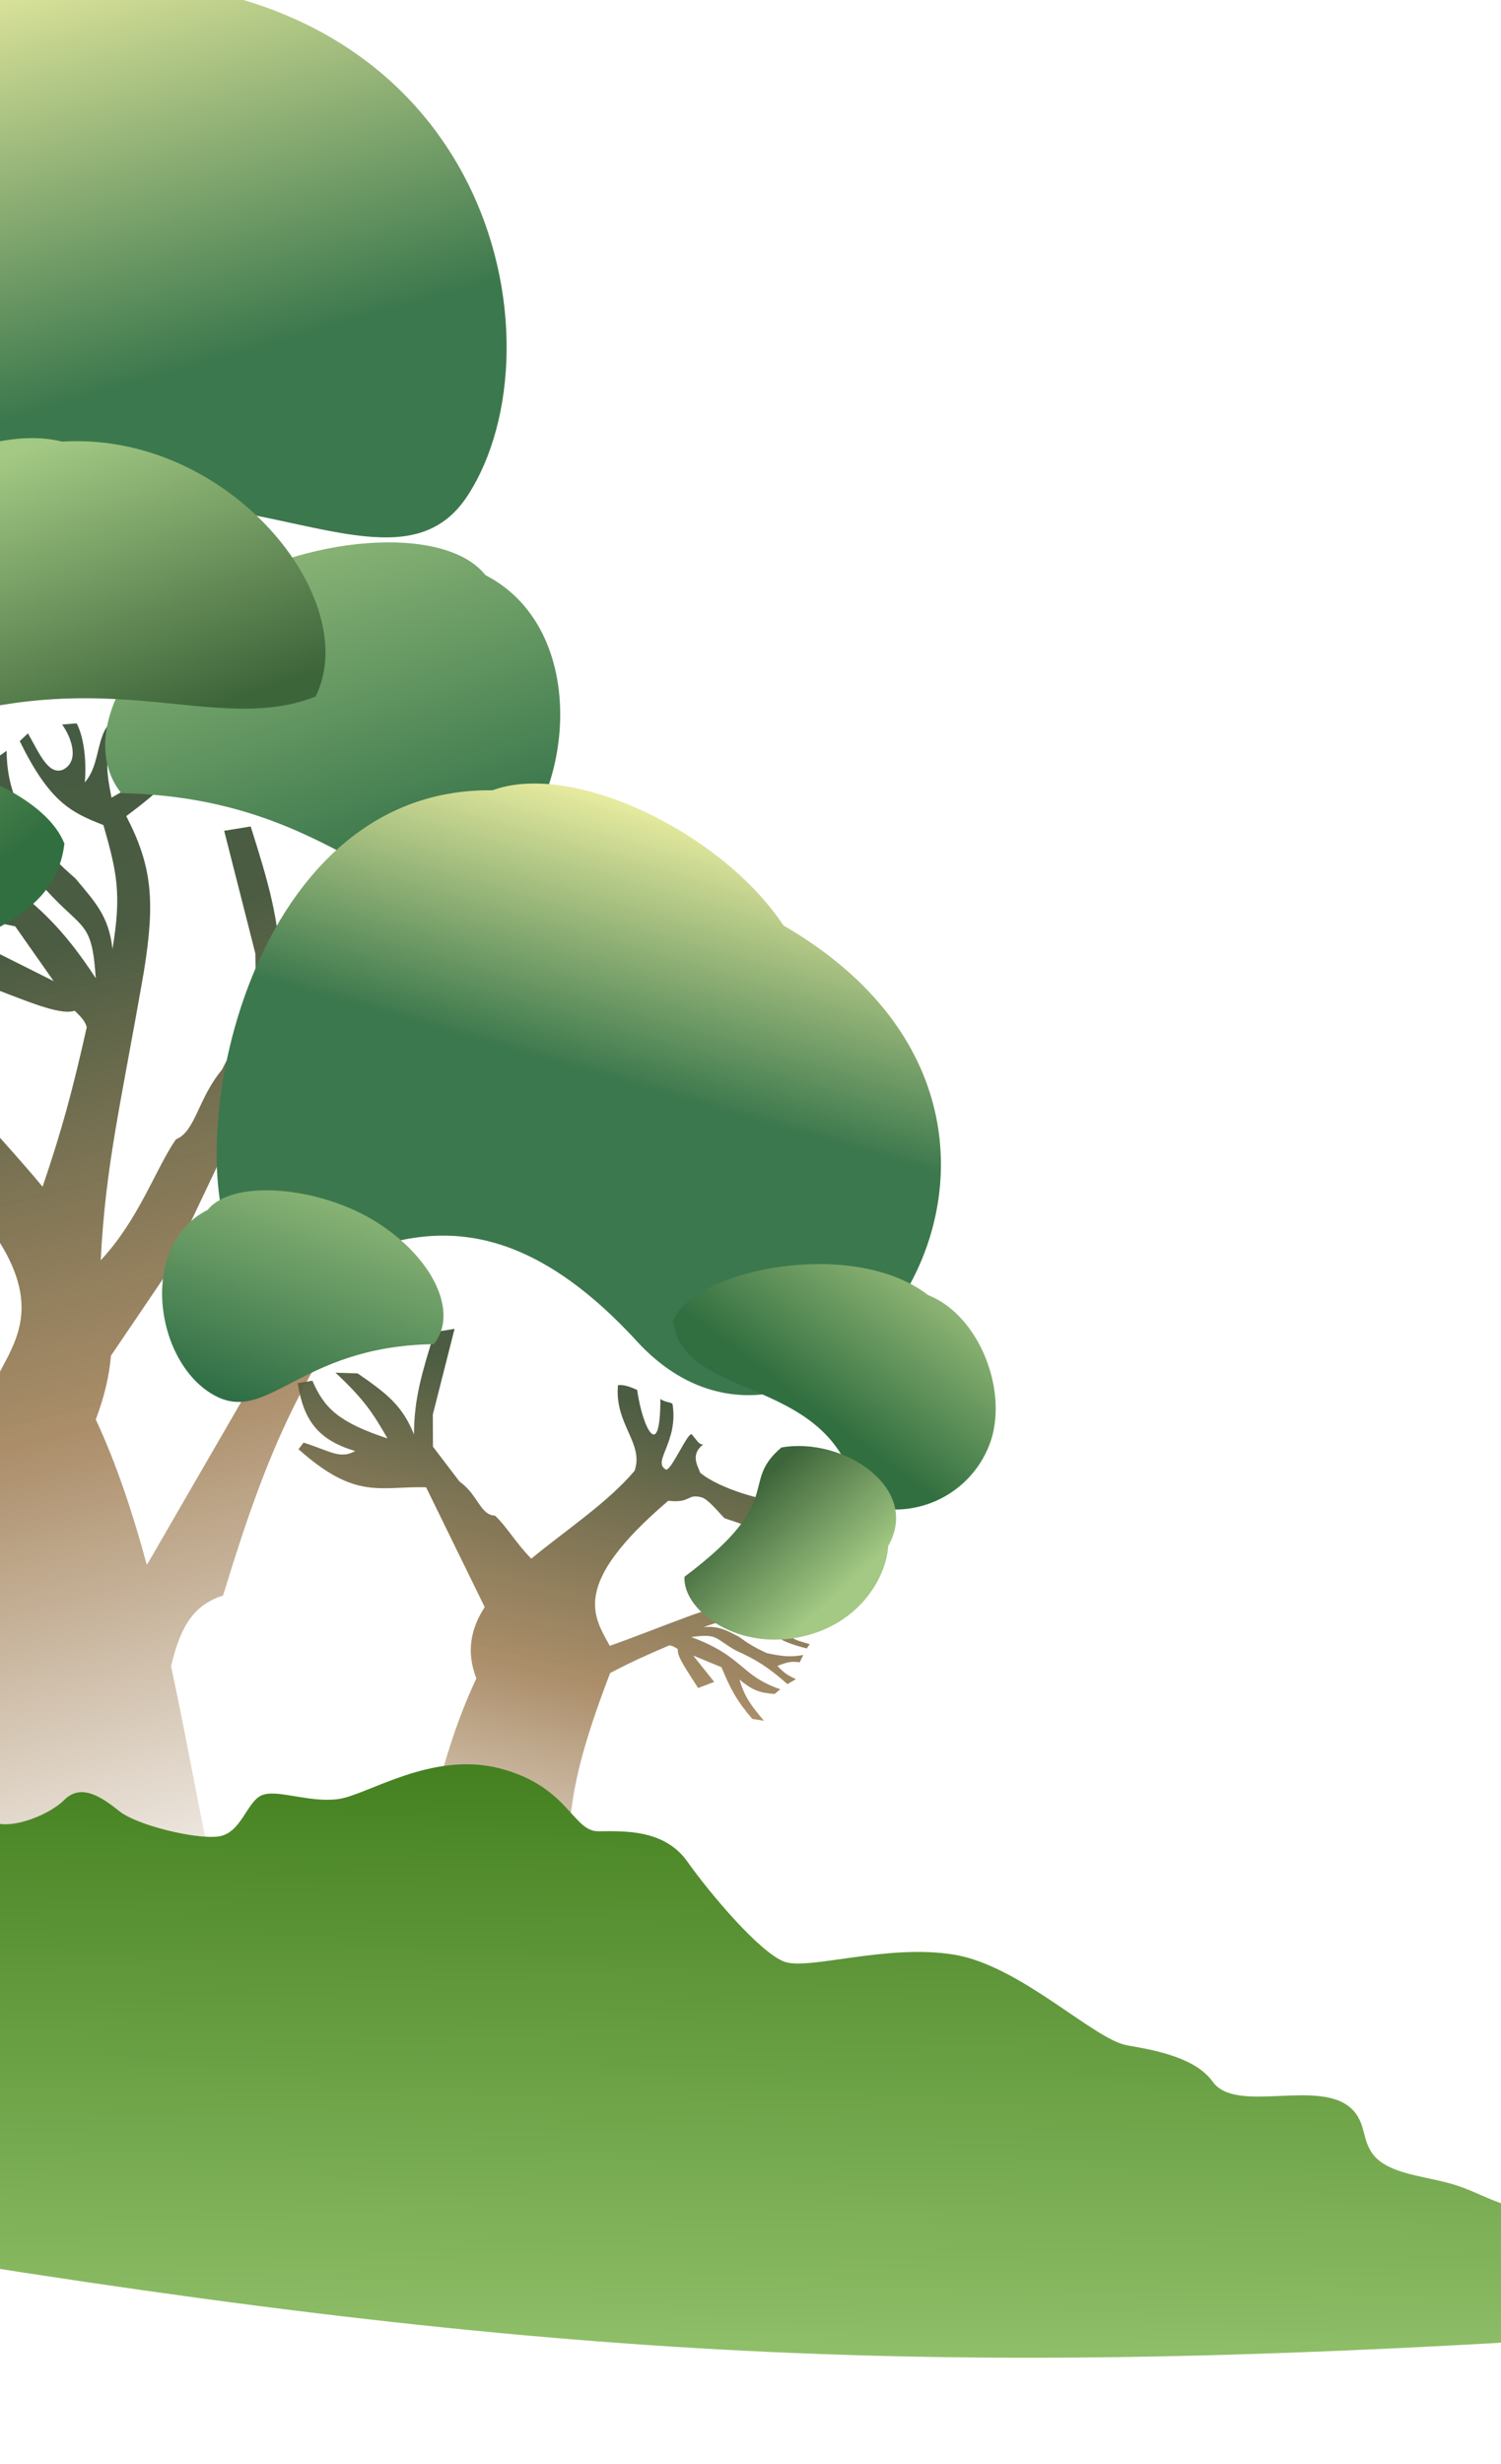 <svg width="209" height="343" viewBox="0 0 209 343" fill="none" xmlns="http://www.w3.org/2000/svg">
<g filter="url(#filter0_i_9_114)">
<path d="M-46.75 89.545C-124.634 134.984 -67.42 204.064 -25.97 158.157C21.866 105.176 58.12 152.068 71.797 130.98C85.474 109.892 75.15 58.733 18.616 59.112C0.358 52.181 -33.073 68.457 -46.75 89.545Z" fill="url(#paint0_linear_9_114)"/>
</g>
<path d="M2.747 103.172C6.886 111.595 9.812 113.075 14.401 114.859C16.31 121.513 16.931 124.515 15.661 132.093C15.148 127.58 13.34 125.683 10.509 122.294C8.513 120.546 6.491 118.697 3.73 115.029C1.538 110.268 0.985 107.986 0.918 104.523L-1.135 105.962C-0.164 108.403 -0.382 109.887 -0.881 112.621C-3.205 111.242 -4.376 110.241 -6.13 107.921L-7.155 110.644C-0.694 115.341 2.537 118.666 6.423 123.897C11.599 129.574 12.806 128.151 13.334 136.178C4.058 121.872 -1.319 124.191 -8.326 113.002L-9.413 114.906C-8.226 119.166 -6.829 121.259 -2.826 124.358C-8.614 123.771 -11.668 122.277 -17.083 119.393L-15.791 122.686C-9.257 126.252 -5.262 127.45 2.122 128.96L7.466 136.576L-1.987 131.84L-2.457 134.404C-2.408 133.591 -2.419 132.738 -2.509 131.839C-3.558 131.613 -5.128 132.095 -6.815 132.881C-8.027 141.811 -11.963 149.418 -12.035 134.928C-13.186 135.676 -14.117 135.547 -14.759 135.996C-16.118 144.551 -10.114 149.175 -13.076 150.971C-14.038 152.106 -18.307 141.998 -19.089 142.985C-20.595 144.887 -20.81 145.27 -21.61 145.24C-18.574 147.638 -20.425 150.264 -20.902 151.719C-25.478 155.536 -35.667 158.144 -38.822 158.115C-43.197 161.82 -45.513 168.788 -46.167 169.438C-43.686 168.165 -32.774 164.186 -26.275 162.059C-24.436 160.071 -22.669 157.9 -21.307 157.366C-17.758 156.396 -18.926 158.745 -13.659 158.166C12.146 180.554 0.918 186.647 -1.555 194.38C-1.555 233.5 -7.902 231.624 -1.555 266.5L31 266.5C28.62 257.381 26.583 244.834 23.82 231.956C25.183 226.084 27.158 223.366 31.061 222.114C37.64 200.529 42.172 190.846 55.632 172.578C62.227 166.131 66.556 163.268 75.773 159.823C79.924 156.331 82.472 154.721 85.721 149.798L92.411 141.474L87.885 142.616C83.461 148.295 80.894 151.466 75.152 156.895C70.471 159.521 67.568 160.315 62.226 161.332C63.507 156.892 63.811 154.71 68.638 147.631C72.935 145.93 75.324 144.924 78.743 141.342L74.572 139.39C73.114 142.017 72.222 143.472 69.456 143.718C69.544 142.101 69.701 141.173 70.892 139.356L68.12 138.967C63.936 149.489 60.575 157.124 53.72 166.358C54.256 161.714 54.925 158.074 62.17 139.821L58.334 140.061C58.229 145.798 54.79 148.107 54.563 153.151C53.907 151.566 53.71 150.587 53.82 148.588C54.046 145.078 54.735 143.247 56.231 140.042L53.458 139.944C55.505 137.941 57.776 135.22 60.445 131.42L59.49 130.318C54.508 133.964 52.852 136.344 50.004 135.515C56.777 130.748 59.427 125.486 60.333 117.108L57.62 117.54C55.543 124.265 52.916 128.252 44.006 134.913C46.524 128.648 48.189 124.887 53.343 117.318L49.256 118.921C43.882 125.25 41.112 128.871 39.108 135.779C38.949 128.03 37.372 122.872 34.906 115.05L31.214 115.653L35.557 132.738L35.656 139.666L30.904 148.918C27.524 152.987 27.215 157.542 24.491 158.611C21.697 162.646 19.343 169.756 14.024 175.443C14.702 162.069 16.828 153.726 20.037 135.237C21.612 125.473 21.2 120.591 17.58 113.612C22.525 109.925 24.805 107.647 27.839 103.044L25.769 101.107C22.84 106.839 20.789 108.104 15.523 111.041C14.622 106.324 14.489 104.885 17.131 101.118L15.569 100.468C13.357 102.18 14.018 106.45 11.807 108.91C12.056 106.197 11.751 102.776 10.679 100.697L8.649 100.859C9.973 102.688 11.115 105.995 8.759 107.15C6.717 107.951 5.452 104.818 3.892 102.091L2.747 103.172ZM52.609 140.744C51.039 148.439 51.086 151.703 51.565 156.862C50.837 162.811 49.726 165.801 47.399 170.953C41.223 180.956 37.619 186.664 33.584 195.159L20.628 217.551C20.564 217.645 20.502 217.739 20.439 217.832C18.494 210.647 16.193 203.719 13.336 197.609C14.545 194.409 15.221 191.469 15.452 188.724L23.017 177.556L37.081 147.973C43.192 145.635 47.154 145.705 52.609 140.744ZM-2.802 136.883C3.469 139.217 8.188 141.41 10.395 140.705C11.507 141.755 11.864 142.254 12.081 143C10.034 152.083 8.634 157.232 5.93 165.204C2.37 160.899 -1.841 156.464 -6.098 151.4C-7.897 146.401 -4.047 142.659 -2.802 136.883Z" fill="url(#paint1_linear_9_114)"/>
<g filter="url(#filter1_i_9_114)">
<path d="M-73.999 159.244C-69.322 171.167 -56.08 177.126 -44.421 172.553C-39.892 142.699 -5.179 150.405 -2.952 131.377C-7.629 119.454 -43.609 111.858 -60.451 125.008C-72.109 129.581 -78.676 147.32 -73.999 159.244Z" fill="url(#paint2_linear_9_114)"/>
</g>
<g filter="url(#filter2_i_9_114)">
<path d="M66.355 120.447C58.173 125.686 47.884 138.511 51.297 142.819C70.8 142.596 85.221 156.258 93.403 151.019C101.586 145.78 104.101 129.884 94.627 125.33C91.214 121.022 74.538 115.208 66.355 120.447Z" fill="url(#paint3_linear_9_114)"/>
</g>
<g filter="url(#filter3_i_9_114)">
<path d="M41.005 97.209C28.329 105.324 22.682 117.747 28.392 124.955C59.404 125.616 66.153 144.561 78.829 136.445C91.506 128.329 94.472 102.529 79.104 94.602C73.394 87.394 53.682 89.093 41.005 97.209Z" fill="url(#paint4_linear_9_114)"/>
</g>
<g filter="url(#filter4_i_9_114)">
<path d="M-29.943 108.264C-36.624 121.82 -33.82 126.534 -21.573 129.603C12.219 113.766 28.285 127.55 43.95 121.406C50.632 107.85 31.872 84.493 8.664 85.922C-3.584 82.853 -23.261 94.709 -29.943 108.264Z" fill="url(#paint5_linear_9_114)"/>
</g>
<g filter="url(#filter5_i_9_114)">
<path d="M113.215 167.267C161.551 195.27 118.625 253.284 92.81 225.15C63.017 192.681 45.852 226.052 37.309 213.151C28.766 200.249 37.734 147.987 72.681 148.456C83.938 144.312 104.672 154.366 113.215 167.267Z" fill="url(#paint6_linear_9_114)"/>
</g>
<path d="M91.949 194.761C92.663 195.221 93.238 195.146 93.637 195.423C94.513 200.639 90.821 203.429 92.66 204.535C93.259 205.231 95.855 199.092 96.343 199.697C97.281 200.862 97.416 201.096 97.911 201.081C96.044 202.529 97.199 204.135 97.5 205.024C100.345 207.368 106.655 209 108.605 208.995C111.325 211.27 112.785 215.523 113.192 215.922C111.653 215.136 104.891 212.667 100.865 211.344C99.72 210.126 98.618 208.796 97.774 208.465C95.577 207.86 96.309 209.295 93.051 208.92C79.249 220.693 82.737 225.066 84.903 229.115C88.02 228.024 91.302 226.702 96.165 224.901C100.557 223.33 102.846 223.064 106.354 223.998C107.675 221.519 108.552 220.323 110.445 218.589L111.501 219.31C109.078 221.101 108.652 222.105 107.703 224.654C109.954 224.615 110.63 224.543 112.166 223.055L112.588 223.672C111.968 224.787 109.942 224.889 108.976 226.072C110.211 225.717 111.817 225.537 112.862 225.813L112.945 226.707C111.997 226.299 110.378 226.106 110.027 227.232C109.816 228.19 111.362 228.452 112.744 228.88L112.333 229.475C108.117 228.448 107.206 227.315 106.025 225.488C102.799 225.267 101.363 225.271 97.957 226.511C100.084 226.323 101.102 226.933 102.888 227.852C103.852 228.557 104.864 229.266 106.775 230.128C109.146 230.645 110.244 230.677 111.85 230.391L111.344 231.412C110.14 231.213 109.471 231.442 108.246 231.907C109.064 232.789 109.617 233.205 110.826 233.754L109.647 234.447C106.974 232.074 105.185 230.977 102.465 229.769C99.438 228.042 100.002 227.389 96.249 227.891C103.584 230.609 102.93 233.151 108.647 235.169L107.851 235.813C105.79 235.686 104.713 235.271 102.969 233.819C103.69 236.274 104.618 237.461 106.372 239.545L104.749 239.285C102.593 236.778 101.729 235.156 100.458 232.093L96.521 230.47L99.445 234.137L97.202 234.99C95.625 232.464 94.229 230.604 94.384 229.577C93.812 229.191 93.554 229.081 93.192 229.055C89.781 230.502 87.631 231.495 84.952 232.909C77.019 253.658 80.683 253.222 77.02 273.8L56.31 269.651C59.078 258.942 60.385 246.321 66.329 233.65C64.872 229.908 65.574 226.682 67.49 223.723L59.328 207.039C52.79 206.887 49.55 208.849 41.567 201.747L42.27 200.823C46.058 202.026 47.333 203.175 49.46 201.995C44.312 200.481 42.251 197.712 41.458 192.548L43.5 192.207C45.15 196.045 47.176 198.002 53.954 200.243C51.979 196.8 50.678 194.769 46.708 191.091L49.796 191.187C53.915 194.021 56.044 195.711 57.642 199.683C57.656 194.68 58.769 191.015 60.515 185.439L63.294 184.985L60.265 196.925L60.285 201.389L63.977 206.238C66.569 208.076 66.863 210.926 68.921 210.99C70.452 212.378 71.837 214.813 73.974 216.98C78.772 213.025 84.562 209.216 88.349 204.768C89.727 200.931 85.537 198.278 86.047 192.838C86.694 192.705 87.667 193.006 88.713 193.491C89.499 198.936 91.965 203.585 91.949 194.761Z" fill="url(#paint7_linear_9_114)"/>
<g filter="url(#filter6_i_9_114)">
<path d="M130.353 209.83C127.512 217.072 119.352 220.646 112.126 217.811C109.2 199.61 87.775 204.157 86.318 192.559C89.159 185.317 111.367 180.842 121.834 188.923C129.06 191.757 133.193 202.588 130.353 209.83Z" fill="url(#paint8_linear_9_114)"/>
</g>
<g filter="url(#filter7_i_9_114)">
<path d="M59.624 179.182C67.494 184.179 71.037 191.768 67.538 196.134C48.371 196.406 44.279 207.915 36.409 202.919C28.539 197.923 26.597 182.197 36.063 177.434C39.562 173.068 51.754 174.186 59.624 179.182Z" fill="url(#paint9_linear_9_114)"/>
</g>
<g filter="url(#filter8_i_9_114)">
<path d="M110.809 243.151C102.093 244.668 95.044 239.094 95.309 234.65C109.72 223.836 102.802 221.735 108.809 216.65C117.526 215.132 128.258 222.366 123.677 230.356C123.412 234.8 119.526 241.633 110.809 243.151Z" fill="url(#paint10_linear_9_114)"/>
</g>
<g filter="url(#filter9_i_9_114)">
<path d="M197 306.341C195.512 305.417 193.334 305.008 191.944 304.03C190.167 302.779 190.342 301.216 189.35 299.827C187.939 297.852 185.803 297.549 182.804 296.855C179.857 296.172 177.435 294.661 174.589 293.77C171.044 292.659 166.657 292.411 164.141 290.479C162.81 289.458 162.347 288.189 162.026 286.986C161.706 285.782 161.457 284.539 160.428 283.417C156.097 278.689 144.183 284.055 140.847 279.406C138.589 276.26 133.616 275.123 128.977 274.351C124.34 273.58 114.14 263.262 104.864 261.719C95.588 260.175 84.641 263.894 81.263 262.716C77.885 261.537 70.915 253.297 67.697 248.76C64.48 244.222 58.871 244.52 55.292 244.54C51.714 244.559 51.164 238.312 41.652 235.805C32.139 233.298 23.162 239.501 19.098 240.055C15.033 240.61 10.595 238.64 8.463 239.516C6.331 240.393 5.584 244.886 2.341 245.271C-0.899 245.655 -8.916 243.705 -11.373 241.756C-13.829 239.808 -16.672 237.797 -19.053 240.171C-21.434 242.545 -27.781 244.876 -29.801 242.692C-30.121 242.346 -30.798 241.907 -31.71 241.418L-42 303.242C53.281 318.756 106.21 320.743 199.922 314.576C199.609 313.695 199.41 312.812 199.34 311.939C199.186 310.024 199.413 307.839 197 306.341Z" fill="url(#paint11_linear_9_114)"/>
</g>
<defs>
<filter id="filter0_i_9_114" x="-88.125" y="54.745" width="165.334" height="118.527" filterUnits="userSpaceOnUse" color-interpolation-filters="sRGB">
<feFlood flood-opacity="0" result="BackgroundImageFix"/>
<feBlend mode="normal" in="SourceGraphic" in2="BackgroundImageFix" result="shape"/>
<feColorMatrix in="SourceAlpha" type="matrix" values="0 0 0 0 0 0 0 0 0 0 0 0 0 0 0 0 0 0 127 0" result="hardAlpha"/>
<feOffset dx="-6.666" dy="-62.014"/>
<feGaussianBlur stdDeviation="1.374"/>
<feComposite in2="hardAlpha" operator="arithmetic" k2="-1" k3="1"/>
<feColorMatrix type="matrix" values="0 0 0 0 0.033 0 0 0 0 0.578 0 0 0 0 0.469 0 0 0 0.25 0"/>
<feBlend mode="normal" in2="shape" result="effect1_innerShadow_9_114"/>
</filter>
<filter id="filter1_i_9_114" x="-75.519" y="116.484" width="74.182" height="57.608" filterUnits="userSpaceOnUse" color-interpolation-filters="sRGB">
<feFlood flood-opacity="0" result="BackgroundImageFix"/>
<feBlend mode="normal" in="SourceGraphic" in2="BackgroundImageFix" result="shape"/>
<feColorMatrix in="SourceAlpha" type="matrix" values="0 0 0 0 0 0 0 0 0 0 0 0 0 0 0 0 0 0 127 0" result="hardAlpha"/>
<feOffset dx="11.918" dy="-13.938"/>
<feGaussianBlur stdDeviation="0.808"/>
<feComposite in2="hardAlpha" operator="arithmetic" k2="-1" k3="1"/>
<feColorMatrix type="matrix" values="0 0 0 0 0 0 0 0 0 0.311 0 0 0 0 0.339 0 0 0 0.25 0"/>
<feBlend mode="normal" in2="shape" result="effect1_innerShadow_9_114"/>
</filter>
<filter id="filter2_i_9_114" x="49.009" y="116.754" width="51.7" height="35.462" filterUnits="userSpaceOnUse" color-interpolation-filters="sRGB">
<feFlood flood-opacity="0" result="BackgroundImageFix"/>
<feBlend mode="normal" in="SourceGraphic" in2="BackgroundImageFix" result="shape"/>
<feColorMatrix in="SourceAlpha" type="matrix" values="0 0 0 0 0 0 0 0 0 0 0 0 0 0 0 0 0 0 127 0" result="hardAlpha"/>
<feOffset dx="-11.918" dy="-5.656"/>
<feGaussianBlur stdDeviation="0.808"/>
<feComposite in2="hardAlpha" operator="arithmetic" k2="-1" k3="1"/>
<feColorMatrix type="matrix" values="0 0 0 0 0 0 0 0 0 0.295 0 0 0 0 0.362 0 0 0 0.25 0"/>
<feBlend mode="normal" in2="shape" result="effect1_innerShadow_9_114"/>
</filter>
<filter id="filter3_i_9_114" x="23.215" y="87.097" width="66.302" height="51.365" filterUnits="userSpaceOnUse" color-interpolation-filters="sRGB">
<feFlood flood-opacity="0" result="BackgroundImageFix"/>
<feBlend mode="normal" in="SourceGraphic" in2="BackgroundImageFix" result="shape"/>
<feColorMatrix in="SourceAlpha" type="matrix" values="0 0 0 0 0 0 0 0 0 0 0 0 0 0 0 0 0 0 127 0" result="hardAlpha"/>
<feOffset dx="-11.514" dy="-14.544"/>
<feGaussianBlur stdDeviation="1.475"/>
<feComposite in2="hardAlpha" operator="arithmetic" k2="-1" k3="1"/>
<feColorMatrix type="matrix" values="0 0 0 0 0 0 0 0 0 0.35 0 0 0 0 0.257 0 0 0 0.25 0"/>
<feBlend mode="normal" in2="shape" result="effect1_innerShadow_9_114"/>
</filter>
<filter id="filter4_i_9_114" x="-33.474" y="83.817" width="78.792" height="45.785" filterUnits="userSpaceOnUse" color-interpolation-filters="sRGB">
<feFlood flood-opacity="0" result="BackgroundImageFix"/>
<feBlend mode="normal" in="SourceGraphic" in2="BackgroundImageFix" result="shape"/>
<feColorMatrix in="SourceAlpha" type="matrix" values="0 0 0 0 0 0 0 0 0 0 0 0 0 0 0 0 0 0 127 0" result="hardAlpha"/>
<feOffset dy="-24.442"/>
<feGaussianBlur stdDeviation="0.808"/>
<feComposite in2="hardAlpha" operator="arithmetic" k2="-1" k3="1"/>
<feColorMatrix type="matrix" values="0 0 0 0 0.026 0 0 0 0 0.406 0 0 0 0 0.44 0 0 0 0.25 0"/>
<feBlend mode="normal" in2="shape" result="effect1_innerShadow_9_114"/>
</filter>
<filter id="filter5_i_9_114" x="32.594" y="145.808" width="102.553" height="86.848" filterUnits="userSpaceOnUse" color-interpolation-filters="sRGB">
<feFlood flood-opacity="0" result="BackgroundImageFix"/>
<feBlend mode="normal" in="SourceGraphic" in2="BackgroundImageFix" result="shape"/>
<feColorMatrix in="SourceAlpha" type="matrix" values="0 0 0 0 0 0 0 0 0 0 0 0 0 0 0 0 0 0 127 0" result="hardAlpha"/>
<feOffset dx="-4.132" dy="-38.436"/>
<feGaussianBlur stdDeviation="0.851"/>
<feComposite in2="hardAlpha" operator="arithmetic" k2="-1" k3="1"/>
<feColorMatrix type="matrix" values="0 0 0 0 0.033 0 0 0 0 0.578 0 0 0 0 0.469 0 0 0 0.25 0"/>
<feBlend mode="normal" in2="shape" result="effect1_innerShadow_9_114"/>
</filter>
<filter id="filter6_i_9_114" x="86.318" y="183.611" width="45.94" height="35.173" filterUnits="userSpaceOnUse" color-interpolation-filters="sRGB">
<feFlood flood-opacity="0" result="BackgroundImageFix"/>
<feBlend mode="normal" in="SourceGraphic" in2="BackgroundImageFix" result="shape"/>
<feColorMatrix in="SourceAlpha" type="matrix" values="0 0 0 0 0 0 0 0 0 0 0 0 0 0 0 0 0 0 127 0" result="hardAlpha"/>
<feOffset dx="7.387" dy="-8.639"/>
<feGaussianBlur stdDeviation="0.501"/>
<feComposite in2="hardAlpha" operator="arithmetic" k2="-1" k3="1"/>
<feColorMatrix type="matrix" values="0 0 0 0 0 0 0 0 0 0.311 0 0 0 0 0.339 0 0 0 0.25 0"/>
<feBlend mode="normal" in2="shape" result="effect1_innerShadow_9_114"/>
</filter>
<filter id="filter7_i_9_114" x="27.879" y="172.888" width="41.008" height="31.287" filterUnits="userSpaceOnUse" color-interpolation-filters="sRGB">
<feFlood flood-opacity="0" result="BackgroundImageFix"/>
<feBlend mode="normal" in="SourceGraphic" in2="BackgroundImageFix" result="shape"/>
<feColorMatrix in="SourceAlpha" type="matrix" values="0 0 0 0 0 0 0 0 0 0 0 0 0 0 0 0 0 0 127 0" result="hardAlpha"/>
<feOffset dx="-7.136" dy="-9.014"/>
<feGaussianBlur stdDeviation="0.914"/>
<feComposite in2="hardAlpha" operator="arithmetic" k2="-1" k3="1"/>
<feColorMatrix type="matrix" values="0 0 0 0 0 0 0 0 0 0.35 0 0 0 0 0.257 0 0 0 0.25 0"/>
<feBlend mode="normal" in2="shape" result="effect1_innerShadow_9_114"/>
</filter>
<filter id="filter8_i_9_114" x="95.302" y="215.446" width="29.47" height="27.96" filterUnits="userSpaceOnUse" color-interpolation-filters="sRGB">
<feFlood flood-opacity="0" result="BackgroundImageFix"/>
<feBlend mode="normal" in="SourceGraphic" in2="BackgroundImageFix" result="shape"/>
<feColorMatrix in="SourceAlpha" type="matrix" values="0 0 0 0 0 0 0 0 0 0 0 0 0 0 0 0 0 0 127 0" result="hardAlpha"/>
<feOffset dy="-15.149"/>
<feGaussianBlur stdDeviation="0.501"/>
<feComposite in2="hardAlpha" operator="arithmetic" k2="-1" k3="1"/>
<feColorMatrix type="matrix" values="0 0 0 0 0.026 0 0 0 0 0.406 0 0 0 0 0.44 0 0 0 0.25 0"/>
<feBlend mode="normal" in2="shape" result="effect1_innerShadow_9_114"/>
</filter>
<filter id="filter9_i_9_114" x="-42" y="235.21" width="245.536" height="86.231" filterUnits="userSpaceOnUse" color-interpolation-filters="sRGB">
<feFlood flood-opacity="0" result="BackgroundImageFix"/>
<feBlend mode="normal" in="SourceGraphic" in2="BackgroundImageFix" result="shape"/>
<feColorMatrix in="SourceAlpha" type="matrix" values="0 0 0 0 0 0 0 0 0 0 0 0 0 0 0 0 0 0 127 0" result="hardAlpha"/>
<feOffset dx="28.011" dy="10.391"/>
<feGaussianBlur stdDeviation="1.807"/>
<feComposite in2="hardAlpha" operator="arithmetic" k2="-1" k3="1"/>
<feColorMatrix type="matrix" values="0 0 0 0 1 0 0 0 0 0.993 0 0 0 0 0.55 0 0 0 0.25 0"/>
<feBlend mode="normal" in2="shape" result="effect1_innerShadow_9_114"/>
</filter>
<linearGradient id="paint0_linear_9_114" x1="-14.056" y1="32.29" x2="17.546" y2="142.5" gradientUnits="userSpaceOnUse">
<stop offset="0.202" stop-color="#F7F6A7"/>
<stop offset="0.792" stop-color="#3C784D"/>
</linearGradient>
<linearGradient id="paint1_linear_9_114" x1="-4.952" y1="49.072" x2="53.117" y2="273.902" gradientUnits="userSpaceOnUse">
<stop stop-color="#3D5A44"/>
<stop offset="0.358" stop-color="#4B5C42"/>
<stop offset="0.643" stop-color="#8E6635" stop-opacity="0.74"/>
<stop offset="0.971" stop-color="#8E6635" stop-opacity="0"/>
</linearGradient>
<linearGradient id="paint2_linear_9_114" x1="-72.638" y1="125.988" x2="-37.716" y2="172.189" gradientUnits="userSpaceOnUse">
<stop stop-color="#9CBF7C"/>
<stop offset="0.741" stop-color="#326F40"/>
</linearGradient>
<linearGradient id="paint3_linear_9_114" x1="51.04" y1="5.279" x2="99.214" y2="148.515" gradientUnits="userSpaceOnUse">
<stop stop-color="#9FC480"/>
<stop offset="0.951" stop-color="#527A4A"/>
</linearGradient>
<linearGradient id="paint4_linear_9_114" x1="52.359" y1="76.749" x2="75.056" y2="142.865" gradientUnits="userSpaceOnUse">
<stop stop-color="#A1C682"/>
<stop offset="1" stop-color="#266741"/>
</linearGradient>
<linearGradient id="paint5_linear_9_114" x1="-13.536" y1="77.685" x2="5.88" y2="131.526" gradientUnits="userSpaceOnUse">
<stop offset="0.253" stop-color="#A3C984"/>
<stop offset="1" stop-color="#3D653A"/>
</linearGradient>
<linearGradient id="paint6_linear_9_114" x1="92.765" y1="132.259" x2="73.441" y2="199.174" gradientUnits="userSpaceOnUse">
<stop offset="0.202" stop-color="#F7F6A7"/>
<stop offset="0.792" stop-color="#3C784D"/>
</linearGradient>
<linearGradient id="paint7_linear_9_114" x1="94.557" y1="144.745" x2="61.949" y2="280.888" gradientUnits="userSpaceOnUse">
<stop stop-color="#3D5A44"/>
<stop offset="0.358" stop-color="#4B5C42"/>
<stop offset="0.643" stop-color="#8E6635" stop-opacity="0.74"/>
<stop offset="0.971" stop-color="#8E6635" stop-opacity="0"/>
</linearGradient>
<linearGradient id="paint8_linear_9_114" x1="129.371" y1="189.571" x2="108.276" y2="217.784" gradientUnits="userSpaceOnUse">
<stop stop-color="#9CBF7C"/>
<stop offset="0.741" stop-color="#326F40"/>
</linearGradient>
<linearGradient id="paint9_linear_9_114" x1="52.519" y1="166.674" x2="38.699" y2="206.821" gradientUnits="userSpaceOnUse">
<stop stop-color="#A1C682"/>
<stop offset="1" stop-color="#266741"/>
</linearGradient>
<linearGradient id="paint10_linear_9_114" x1="124.702" y1="238.571" x2="107.713" y2="219.542" gradientUnits="userSpaceOnUse">
<stop offset="0.253" stop-color="#A3C984"/>
<stop offset="1" stop-color="#3D653A"/>
</linearGradient>
<linearGradient id="paint11_linear_9_114" x1="95.773" y1="180.868" x2="93.14" y2="339.933" gradientUnits="userSpaceOnUse">
<stop offset="0.336" stop-color="#427F1E"/>
<stop offset="0.877" stop-color="#92C16B"/>
</linearGradient>
</defs>
</svg>
